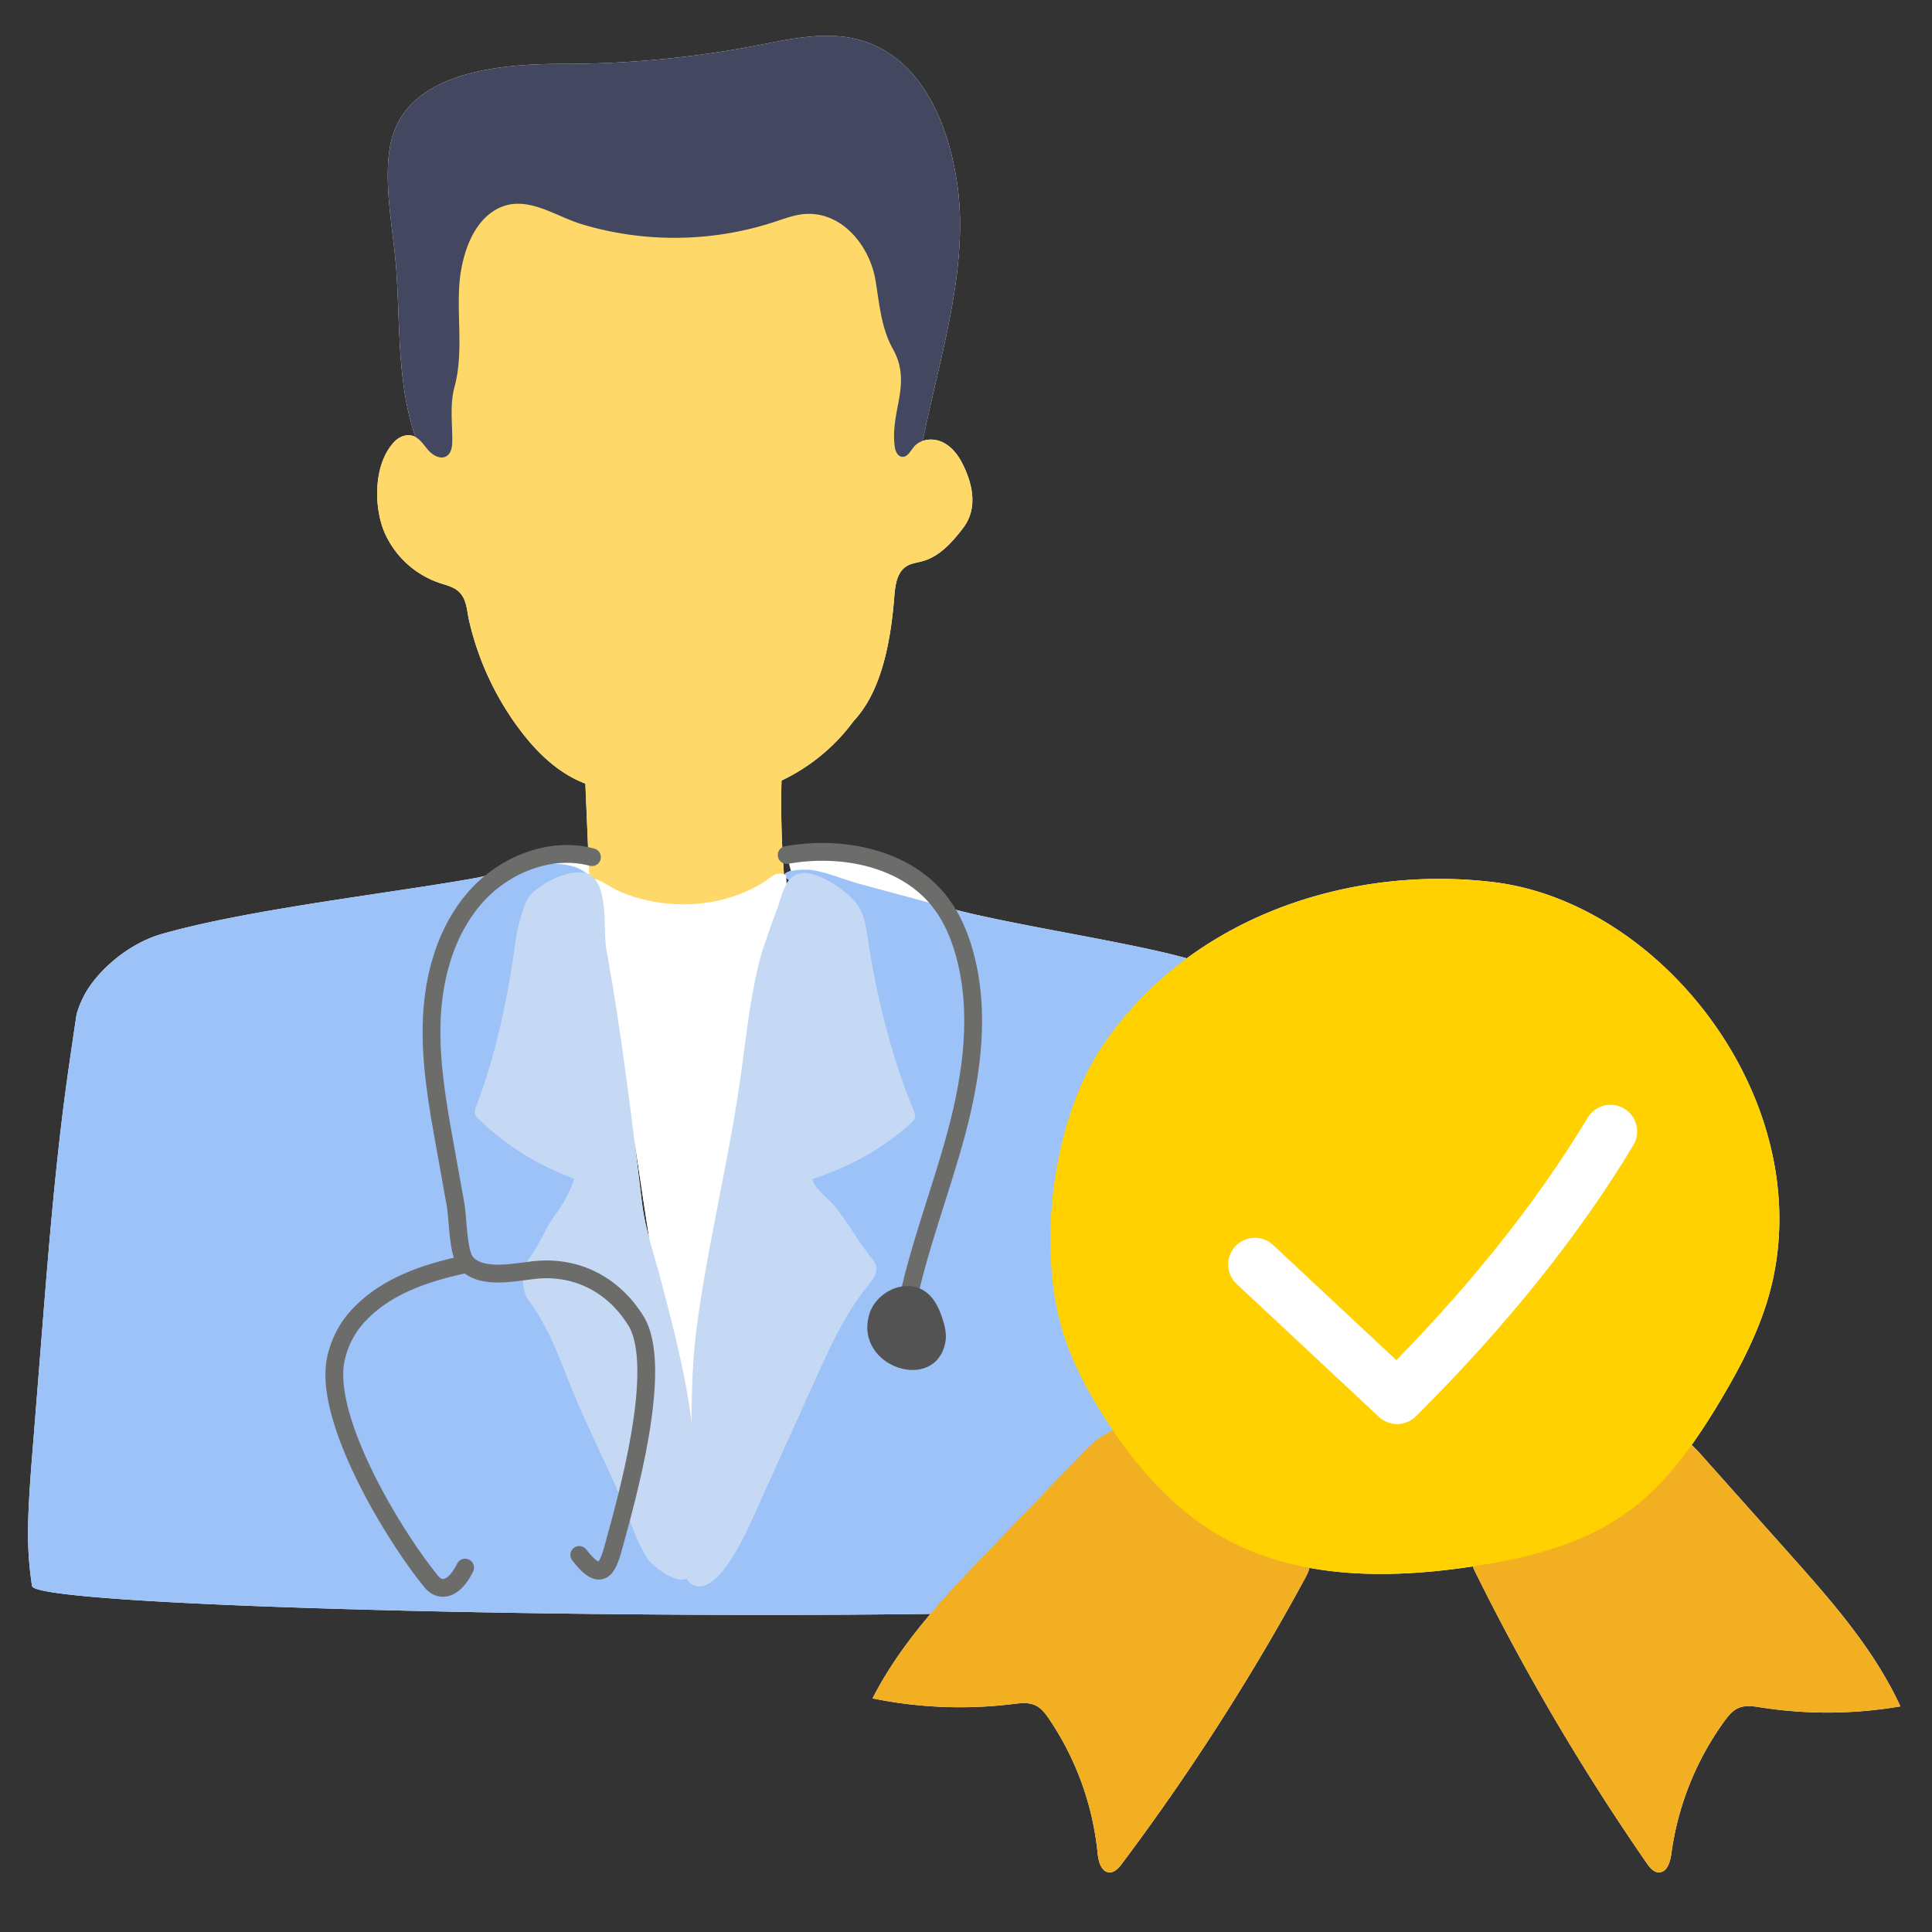 <svg xmlns="http://www.w3.org/2000/svg" width="82" height="82"><rect width="100%" height="100%" fill="#333333" stroke="none"/><g fill="none" fill-rule="evenodd"><path fill="#FFF" fill-rule="nonzero" d="M50.371 40.674l-.15-.041c-2.572-.694-7.327-1.388-9.9-2.082l-.282-.076a4.807 4.807 0 0 0-.085-.118c-1.443-1.934-4.185-2.492-6.565-2.067l.18.68c-.14.032-.244.081-.26.151a.628.628 0 0 0-.035-.014 38.457 38.457 0 0 1-.104-3.978 8.075 8.075 0 0 0 3.06-2.527c1.254-1.328 1.592-3.596 1.73-5.309.036-.469.114-1.006.512-1.258.207-.13.461-.154.697-.221.724-.205 1.254-.81 1.71-1.407.633-.83.412-1.87-.046-2.76-.196-.378-.482-.73-.874-.899a1.13 1.13 0 0 0-.81-.03c.05-.166.087-.338.122-.506.705-3.354 1.858-7.007 1.353-10.435-.362-2.45-1.464-5.288-4.075-6.063-1.43-.424-2.957-.068-4.42.214a43.308 43.308 0 0 1-8.229.783c-2.565 0-6.8.274-7.35 3.533-.254 1.495.082 3.221.231 4.759.014.14.026.28.036.417.171 2.392.032 4.845.814 7.127a.642.642 0 0 0-.098-.043c-.269-.09-.574.024-.773.224-.916.925-.913 2.794-.427 3.899a3.927 3.927 0 0 0 2.323 2.115c.282.094.587.162.807.36.354.32.348.81.447 1.24a12.286 12.286 0 0 0 2.239 4.743c.604.785 1.34 1.513 2.232 1.968.148.075.304.144.464.206l.13 3.084c-1.146-.26-2.358-.001-3.388.59-.558.13-1.069.274-1.448.341-3.731.663-9.655 1.328-13.297 2.375-1.206.346-2.454 1.3-3.13 2.355a4.11 4.11 0 0 0-.463 1.053c-.235 1.572-.399 2.71-.491 3.414-.446 3.397-.717 6.813-.989 10.228-.136 1.718-.272 3.436-.41 5.153-.226 2.855-.226 3.928 0 5.463.121.814 22.307 1.395 38.133 1.183-.941 1.114-1.797 2.29-2.458 3.586 1.95.4 3.964.482 5.94.242.326-.04.673-.085.97.054.256.12.433.357.59.59a12.343 12.343 0 0 1 2.053 5.69c.034.347.153.799.503.809.224.006.395-.19.53-.37a98.398 98.398 0 0 0 7.746-12.064c.084-.155.17-.32.21-.491 2.258.414 4.648.286 6.935-.06.037.1.084.198.131.293a98.074 98.074 0 0 0 7.254 12.307c.127.183.29.386.512.386.348.002.482-.445.529-.79a12.427 12.427 0 0 1 2.243-5.618c.165-.228.35-.46.608-.57.3-.13.642-.073.965-.022a18.26 18.26 0 0 0 5.906-.047c-1.14-2.465-2.972-4.529-4.778-6.553l-3.662-4.106a7.444 7.444 0 0 0-.419-.437 27.08 27.08 0 0 0 1.223-1.892c.964-1.617 1.844-3.33 2.24-5.204 1.644-7.766-4.802-15.946-11.894-16.793-4.502-.539-9.31.524-12.998 3.236zm-23.46 7.633c.217 1.429.422 2.86.651 4.286a10.76 10.76 0 0 1-.309-1.501c-.113-.928-.226-1.857-.341-2.785zm6.583-10.953c-.043.051-.08.107-.115.166a5.507 5.507 0 0 0-.015-.27c.03.032.072.067.13.104z"/><path fill="#434860" fill-rule="nonzero" d="M16.781 11.003c.014.14.026.28.036.417.173 2.41.03 4.885.833 7.182.135.385.297.78.604 1.049.307.27.8.371 1.126.126.372-.279.364-.825.355-1.29-.01-.58.034-1.16.133-1.731.068-.394.162-.783.205-1.18.041-.381.035-.766.029-1.15-.02-1.19-.551-5.142 1.412-5.266 1.109-.07 2.028.567 3.045.878a13.67 13.67 0 0 0 8.212-.088c.463-.153.93-.333 1.42-.34.97-.015 1.877.528 2.207 1.451.236.661.219 1.38.247 2.082.034.863.363 1.355.738 2.078.442.848.43 1.977.162 2.878-.15.503-.366 1.117.001 1.491.32.325.906.202 1.216-.131.31-.334.416-.803.51-1.247.704-3.354 1.857-7.007 1.352-10.435-.362-2.45-1.464-5.288-4.075-6.063-1.43-.424-2.957-.068-4.42.214a43.308 43.308 0 0 1-8.229.783c-2.565 0-6.8.274-7.35 3.533-.254 1.495.082 3.221.231 4.759" style="mix-blend-mode:multiply"/><path fill="#FFD86A" fill-rule="nonzero" d="M19.744 10.738c.247-.795.687-1.538 1.406-1.896 1.19-.59 2.393.322 3.51.664 2.66.813 5.572.782 8.213-.089.464-.153.93-.332 1.42-.34 1.528-.022 2.628 1.42 2.863 2.806.172 1.012.236 2.02.74 2.926.826 1.48-.118 2.604.078 4.137.024.194.117.423.312.443.228.023.354-.244.5-.42.271-.329.78-.389 1.173-.22.392.168.678.52.874.899.458.89.68 1.93.046 2.759-.456.597-.986 1.202-1.71 1.407-.236.067-.49.09-.697.221-.398.252-.476.79-.513 1.258-.137 1.713-.475 3.981-1.728 5.309a8.077 8.077 0 0 1-3.177 2.58 8.998 8.998 0 0 1-2.818.78c-.816.081-1.918.232-2.7.021-1.015-.274-2.219-.453-3.155-.93-.891-.455-1.628-1.183-2.233-1.968a12.286 12.286 0 0 1-2.238-4.743c-.1-.43-.093-.92-.447-1.24-.22-.198-.525-.266-.807-.36a3.927 3.927 0 0 1-2.323-2.115c-.486-1.105-.49-2.974.427-3.899.2-.2.504-.315.773-.224.28.095.446.375.64.598.195.224.521.412.776.26.222-.134.247-.439.247-.697 0-.726-.103-1.522.09-2.224.378-1.377.121-2.84.204-4.266a6.12 6.12 0 0 1 .254-1.437" style="mix-blend-mode:multiply"/><path fill="#FFD86A" fill-rule="nonzero" d="M33.192 32.485a38.45 38.45 0 0 0 .113 4.998c.012.13.023.264-.018.388-.088.261-.374.391-.635.482a10.228 10.228 0 0 1-7.16-.207c-.142-.058-.29-.127-.375-.255-.079-.12-.087-.27-.093-.413l-.184-4.341c-.013-.288.015-.644.28-.76.118-.053.256-.038.385-.02.96.142 1.896.457 2.866.49 1.366.047 2.68-.465 4.013-.77.269-.062.569-.111.805.031.235.143.294.558.041.668" style="mix-blend-mode:multiply"/><path fill="#9CC2F7" fill-rule="nonzero" d="M2.758 46.47c-.446 3.398-.717 6.814-.989 10.229-.136 1.718-.272 3.436-.41 5.153-.226 2.855-.226 3.928 0 5.463.188 1.266 53.756 1.97 53.75 0-.01-2.77.035-13.237-.073-15.35a41.723 41.723 0 0 0-1.005-7.217c-.267-1.163-.632-2.393-1.558-3.151-.636-.521-1.457-.75-2.253-.964-2.571-.694-7.326-1.388-9.898-2.082l-3.857-1.041c-.673-.182-1.32-.477-2.012-.583-.301-.047-1.793-.007-.822.506.646.342 1.522.233 2.027.76.271.285.364.69.446 1.074l1.589 7.442c.039.184.078.378.019.557-.067.2-.242.342-.412.468a13.77 13.77 0 0 1-3.9 2.01c.023.758.744 1.268 1.304 1.78a5.734 5.734 0 0 1 1.336 1.826c.077.169.147.347.138.532-.01.198-.11.379-.207.552-2.18 3.963-3.08 8.675-6.071 12.071-.178.202-.385.41-.65.448-.504.07-.856-.469-1.069-.929a255.356 255.356 0 0 1-4.951-11.428c-.102-.251-.206-.517-.17-.786.03-.234.16-.44.287-.639l1.858-2.89c.103-.16.208-.36.118-.527-.058-.11-.184-.165-.3-.214a10.408 10.408 0 0 1-3.106-2.034c-.19-.18-.38-.377-.466-.625-.1-.285-.049-.599.003-.898l.745-4.31c.16-.928.33-1.882.82-2.688.49-.806 1.38-1.443 2.322-1.353-.846-1.79-3.857-.597-5.202-.358-3.731.663-9.655 1.328-13.297 2.375-1.206.346-2.454 1.3-3.13 2.355a4.11 4.11 0 0 0-.463 1.053c-.235 1.572-.399 2.71-.491 3.414z" style="mix-blend-mode:multiply"/><path fill="#FFF" fill-rule="nonzero" d="M25.183 39.033c.442 2.157.902 4.31 1.28 6.48.919 5.289 1.354 10.709 3.15 15.77.217-.274.29-.632.357-.976 1.278-6.621 1.752-13.378 3.057-19.994.206-1.047.434-2.11.327-3.17-.41-.212-.66.133-.973.323-1.29.785-2.858 1.062-4.347.849-.706-.102-1.465-.3-2.086-.661-.442-.257-1.197-.768-.997.235l.232 1.144" style="mix-blend-mode:multiply"/><path fill="#C5D9F5" fill-rule="nonzero" d="M32.951 38.671c.192-.482.285-1.184.736-1.498.716-.498 2.353.671 2.74 1.271.26.403.331.895.4 1.368.346 2.353 1.025 5.097 1.938 7.292.045.11.093.229.064.344-.026.103-.11.18-.19.25-1.3 1.14-2.528 1.797-4.169 2.348.18.51.645.758.984 1.18.6.75.91 1.388 1.511 2.137.095.118.192.242.224.39.065.305-.163.586-.362.827-1.014 1.234-1.714 2.852-2.357 4.274-.746 1.652-1.495 3.304-2.243 4.956-.306.674-1.69 4.141-2.876 3.424-.185-.113-.269-.335-.323-.545-.444-1.731.283-3.46.306-5.193.023-1.702.004-3.358.224-5.065.456-3.522 1.333-6.973 1.84-10.486.238-1.646.395-3.309.78-4.929.053-.22.11-.435.174-.648.251-.756.45-1.322.6-1.697z" style="mix-blend-mode:multiply"/><path fill="#C5D9F5" fill-rule="nonzero" d="M25.739 40.312c-.152-.832.101-2.58-.64-3.139-.66-.499-2.337.366-2.694.965-.24.403-.456 1.305-.52 1.78-.318 2.352-.822 4.81-1.664 7.006-.042.11-.086.228-.059.343.025.103.101.18.175.25a11.42 11.42 0 0 0 4.039 2.511 5.213 5.213 0 0 1-.746 1.444c-.554.749-.67 1.272-1.225 2.02-.087.119-.177.242-.207.39-.06.305.024 1.025.207 1.266.936 1.234 1.378 2.639 1.97 4.06.69 1.653 1.38 2.95 2.07 4.601.325.777.56 1.6 1.016 2.317.245.385 1.742 1.526 1.907.503.197-1.212.128-2.26.148-3.475.052-3.055-.733-6.051-1.51-8.981-.274-1.035-.624-2.023-.753-3.081-.145-1.191-.29-2.384-.44-3.575-.296-2.332-.618-4.662-1.033-6.977a64.889 64.889 0 0 1-.041-.228z" style="mix-blend-mode:multiply"/><path stroke="#6C6C6B" stroke-linecap="round" stroke-linejoin="round" stroke-width=".755" d="M33.389 36.29c2.38-.425 5.122.133 6.565 2.067.454.609.757 1.32.964 2.05.71 2.489.346 5.161-.32 7.663-.668 2.501-1.631 4.924-2.138 7.462M25.125 36.38c-1.785-.476-3.755.332-4.967 1.722-1.212 1.39-1.745 3.266-1.83 5.106-.084 1.84.243 3.67.57 5.484l.44 2.45c.1.55.089 2.022.438 2.439.635.756 2.113.404 2.925.32 1.794-.185 3.342.639 4.284 2.15 1.226 1.965-.426 7.683-.89 9.4-.268.99-.495 1.862-1.51.546"/><path stroke="#6C6C6B" stroke-linecap="round" stroke-linejoin="round" stroke-width=".755" d="M19.784 53.651c-1.64.352-3.32.884-4.513 2.123a3.882 3.882 0 0 0-1.026 1.959c-.494 2.52 2.438 7.424 4.083 9.421.265.322.863.486 1.413-.62"/><path fill="#535353" fill-rule="nonzero" d="M36.89 55.8c.286-1.004 1.652-1.644 2.51-.88.301.267.469.652.596 1.034.107.324.192.67.13 1.006-.41 2.191-3.873 1.079-3.236-1.16" style="mix-blend-mode:multiply"/><path fill="#F2AF21" fill-rule="nonzero" d="M49.145 61.665l5.777 3.82c.292.193.61.425.667.77.043.272-.092.538-.223.78A98.398 98.398 0 0 1 47.619 79.1c-.134.18-.305.376-.53.37-.349-.01-.468-.462-.502-.809a12.343 12.343 0 0 0-2.052-5.69c-.158-.233-.335-.47-.59-.59-.298-.139-.645-.094-.97-.054-1.977.24-3.992.158-5.941-.242 1.237-2.427 3.155-4.43 5.046-6.393l3.834-3.984c.56-.58 1.27-1.213 2.061-1.05m21.038.959l-5.875 3.626c-.296.183-.62.404-.689.747-.053.27.071.54.193.787a98.074 98.074 0 0 0 7.254 12.307c.127.183.29.386.512.386.348.002.482-.445.529-.79a12.427 12.427 0 0 1 2.243-5.618c.165-.228.35-.46.608-.57.3-.13.642-.073.965-.022a18.26 18.26 0 0 0 5.906-.047c-1.14-2.465-2.972-4.529-4.778-6.553a35857.79 35857.79 0 0 1-3.662-4.106c-.534-.598-1.217-1.253-2.009-1.117"/><path fill="#FFD100" fill-rule="nonzero" d="M75.263 54.23c1.644-7.765-4.802-15.945-11.894-16.792-6.19-.74-12.958 1.546-16.596 6.982-1.979 2.956-2.665 7.818-1.868 11.346.356 1.578 1.097 3.026 1.95 4.366 1.212 1.906 2.695 3.659 4.547 4.828 3.314 2.092 7.414 2.096 11.218 1.507 2.326-.361 4.695-.952 6.618-2.408 1.572-1.189 2.748-2.884 3.785-4.624.964-1.617 1.844-3.33 2.24-5.204"/><path stroke="#FFF" stroke-linecap="round" stroke-linejoin="round" stroke-width="2.264" d="M53.26 53.667l6.038 5.643c3.773-3.762 6.792-7.524 9.056-11.286"/></g></svg>